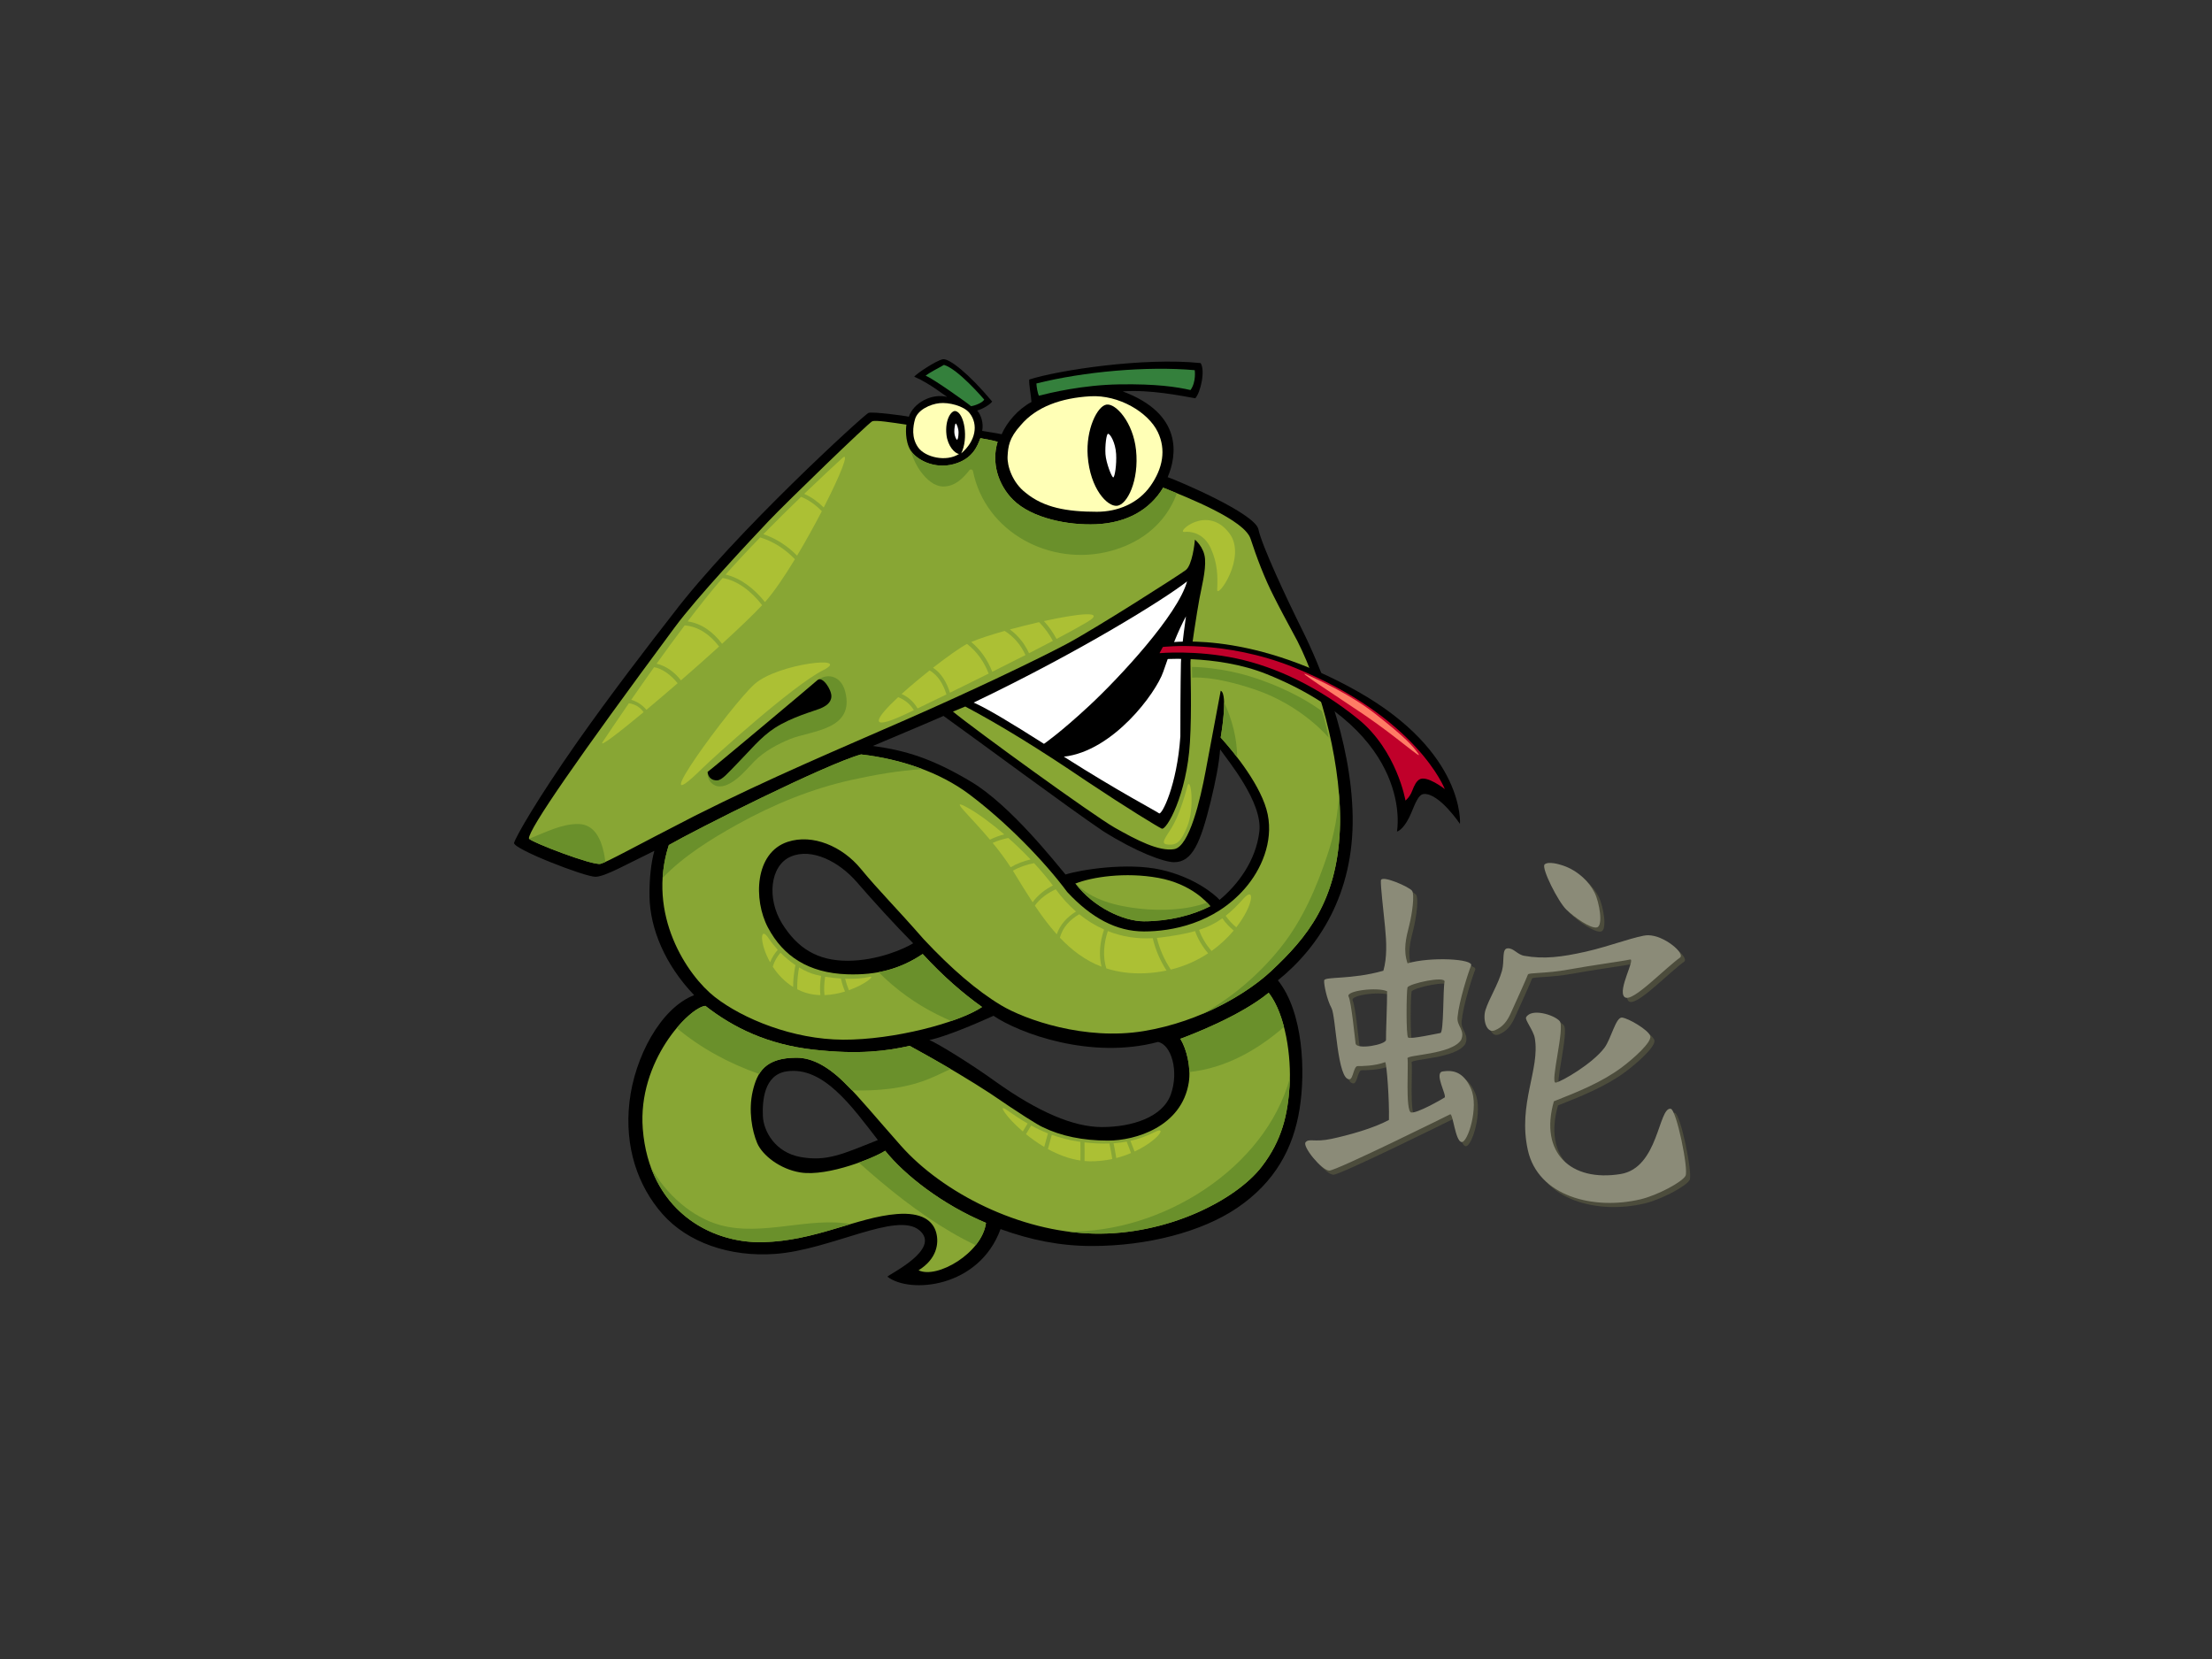 <?xml version="1.0" encoding="utf-8"?>
<!-- Generator: Adobe Illustrator 17.0.0, SVG Export Plug-In . SVG Version: 6.00 Build 0)  -->
<!DOCTYPE svg PUBLIC "-//W3C//DTD SVG 1.1//EN" "http://www.w3.org/Graphics/SVG/1.1/DTD/svg11.dtd">
<svg version="1.1" id="Layer_1" xmlns="http://www.w3.org/2000/svg" xmlns:xlink="http://www.w3.org/1999/xlink" x="0px" y="0px"
	 width="800px" height="600px" viewBox="0 0 800 600" enable-background="new 0 0 800 600" xml:space="preserve">
<rect x="0" y="0" width="800" height="600" fill="#333333" stroke="none"/>
<g>
	<path d="M432.293,144.039c1.938-2.155,3.673-9.953,1.939-12.724c-20.496-2.155-51.493,2.564-61.998,5.951
		c-0.157,1.743,0.655,5.697,0.815,8.108c-4.85,2.618-8.87,7.286-10.78,11.672c-2.171-0.46-5.427-0.919-7.053-1.211
		c0.567-2.727-0.383-5.741-1.801-7.372c1.992-0.517,4.828-2.271,5.409-3.245c-8.508-10.194-15.569-15.664-17.827-15.291
		c-2.258,0.373-9.726,5.302-10.333,6.321c5.335,2.214,11.69,7.299,11.894,7.299c-5.739-1.422-12.243,2.285-13.865,7.176
		c-1.621-0.406-13.172-1.913-14.6-1.392c-1.425,0.521-48.421,43.349-70.705,72.706c-8.308,10.603-22.89,29.626-34.636,46.345
		c-14.993,21.407-22.204,34.3-22.828,36.441c-0.625,2.141,25.924,12.439,29.519,12.28c3.593-0.161,11.091-4.493,21.219-9.387
		c-1.189,4.145-1.859,10.238-1.757,16.521c0.19,11.615,5.608,24.663,16.143,35.674c-12.141,4.686-21.562,22.495-23.401,38.683
		c-1.84,16.19,2.988,30.298,11.95,40.475c8.96,10.176,24.112,15.65,40.829,14.424c20.071-1.471,43.842-15.426,52.064-8.564
		c8.222,6.861-11.136,15.991-11.541,16.807c8.044,6.244,33.093,4.162,40.916-17.213c10.735,3.874,21.329,6.111,33.081,6.111
		c20.057,0,39.801-5.129,52.623-13.877c13.562-9.251,20.225-21.508,22.477-35.866c2.073-13.212,1.424-34.674-7.874-46.346
		c14.817-11.92,27.496-31.338,27.038-59.324c-0.458-27.985-12.221-55.282-18.195-67.308c-5.974-12.026-14.642-30.597-15.882-36.464
		c-1.237-5.867-29.792-17.861-32.83-18.881c3.364-7.799,5.606-22.885-16.276-31.021
		C416.183,140.858,426.888,143.115,432.293,144.039z M455.458,300.781c-1.264,10.588-7.812,19.221-14.383,24.671
		c-1.621-1.834-9.01-8.174-21.201-10.901c-12.189-2.727-29.123,0-34.511,1.728c-3.646-4.285-19.869-25.01-34.119-33.539
		c-14.253-8.533-23.934-11.362-35.546-12.96c2.305-1.005,21.489-9.021,25.54-10.854c13.816,9.901,44.732,32.884,57.699,41.651
		c11.951,7.544,22.039,11.246,25.685,11.246c6.687,0,9.566-7.167,13.214-21.847c1.822-7.544,3.038-13.662,3.443-18.962
		C444.034,275.014,456.724,290.195,455.458,300.781z M286.017,309.787c7.583-3.236,17.458,1.862,23.782,9.143
		c6.324,7.279,13.676,15.375,20.46,22.223c-3.105,1.939-12.816,6.307-23.702,6.32c-10.888,0.014-18.129-4.496-23.702-13.458
		C277.284,325.053,278.432,313.025,286.017,309.787z M418.791,376.832c4.88,0.948,7.638,10.66,4.651,18.986
		c-2.986,8.326-14.174,11.799-24.91,11.799c-10.328,0-23.095-5.502-38.288-16.309c-8.712-6.322-21.699-14.329-24.13-15.145
		c5.872-1.266,16.548-5.781,23.211-8.787C368.532,373.665,394.486,383.332,418.791,376.832z M275.905,403.684
		c-0.229-5.32,0.315-14.909,8.504-16.19c13.327-2.082,23.77,12.784,33.087,24.814c-12.765,5.097-18.38,7.794-27.803,6.176
		C280.27,416.866,276.135,409.002,275.905,403.684z"/>
	<path fill-rule="evenodd" clip-rule="evenodd" fill="#4C4C3C" d="M567.952,314.973c4.294,1.73,8.2,5.292,10.235,9.357
		c1.772,3.544,3.148,11.938,0.891,12.558c-2.257,0.621-8.272-3.717-11.064-6.376c-3.021-2.875-9.206-15.206-7.895-16.391
		C561.432,312.936,565.374,313.934,567.952,314.973z M500.903,319.956c-0.124,2.191,0.839,9.986,1.516,16.928
		c0.521,5.35,0.753,10.869-0.615,15.686c-11.57,3.315-21.281,2.018-21.419,3.521c-0.139,1.505,1.026,7.021,2.652,9.973
		c1.626,2.949,2.043,26.352,6.583,25.751c1.27-0.167,1.434-4.749,2.873-4.749c1.436,0,6.156,0,9.982-1.44
		c0.545,0.83,1.507,13.325,1.341,20.912c-5.692,3.081-14.608,5.514-20.79,6.845c-6.182,1.332-8.182-0.298-9.373,1.25
		c-1.193,1.546,5.912,10.223,8.579,10.223c2.668,0,42.679-19.824,43.704-20.342c1.023-0.518,1.847,9.602,4.103,10.015
		c2.26,0.413,6.363-12.596,3.488-19.203c-2.87-6.607-6.974-6.815-10.273-6.327c-3.297,0.485,1.657,8.805,0.671,9.444
		c-0.987,0.637-9.888,5.762-12.066,5.395c-2.176-0.366-0.901-18.218-1.341-19.562c-0.438-1.345,16.113-1.326,19.438-6.745
		c1.467-3.511-1.63-4.876-1.34-8.096c0.523-5.81,3.887-16.235,4.91-18.713c1.029-2.477-14.757-3.247-22.979-0.826
		c-1.653-4.782-0.556-9.198,0.569-13.589c1.126-4.385,2.017-11.234,1.071-12.635C511.244,322.27,501.03,317.765,500.903,319.956z
		 M523.924,356.618c-0.576,2.387-0.246,18.264-1.478,18.471c-1.228,0.206-10.9,2.322-11.695,1.651
		c-0.793-0.669-0.613-16.726-0.234-18.099C510.899,357.269,524.498,354.233,523.924,356.618z M503.144,359.992
		c0.053,4.205-0.475,15.85-0.393,17.574c0.081,1.727-10.671,3.719-11,1.314c-0.332-2.405-1.516-14.94-2.542-17.008
		C488.182,359.808,499.567,358.401,503.144,359.992z M552.746,347.173c-2.489-0.417-3.83-2.852-6.033-2.696
		c-2.201,0.152-1.029,4.546-2.009,8.092c-1.367,4.944-4.693,10.098-5.979,14.211c-1.067,3.414,0.342,8.514,3.295,7.377
		c2.956-1.138,4.615-3.452,5.863-6.242c2.081-4.654,5.751-12.649,6.203-13.996c0.228-0.68,6.729-0.306,14.528-1.752
		c7.797-1.445,20.107-3.098,22.338-3.645c2.231-0.548-4.487,10.872-2.011,13.491c1.373,1.454,5.439-1.633,9.878-5.459
		c3.574-3.081,8.162-7.279,10.23-8.706c2.069-1.427-5.557-8.07-11.501-8.114c-3.477-0.027-13.752,3.966-22.546,5.944
		C566.21,347.654,559.861,348.44,552.746,347.173z M553.417,369.436c-0.497,0.916,2.661,4.699,3.151,7.529
		c1.947,11.279-6.214,23.729-2.522,40.455c3.694,16.727,23.729,21.838,40.695,17.836c6.233-1.47,15.115-6.271,16.322-8.481
		c1.207-2.212-3.257-24.023-5.361-24.285c-4.461-0.557-4.363,21.374-18.1,23.61c-18.091,2.944-29.452-7.767-24.13-26.309
		c8.792-3.446,17.479-6.993,24.492-12.225c4.151-3.096,11.019-9.174,10.363-11.385c-0.654-2.212-7.963-6.462-10.22-6.667
		c-2.258-0.208-3.919,7.681-6.361,10.942c-4.293,5.727-15.387,12.186-17.603,12.59c-2.215,0.404,3.447-20.021,1.394-22.293
		C563.483,368.482,555.277,366.002,553.417,369.436z"/>
	<path fill="#34803C" d="M432.091,133.879c0,0,0.613,4.208-1.529,7.184c-4.998-1.128-12.293-2.263-25.695-2.052
		c-13.404,0.21-25.084,3.078-29.162,4.105c-0.444-1.096-0.818-3.079-0.875-4.421C391.916,134.393,414.857,132.341,432.091,133.879z"
		/>
	<path fill="#FFFFB6" d="M416.082,175.749c-4.487,6.363-11.877,9.339-19.373,9.339c-10.94,0-19.205-1.514-25.685-6.815
		c-4.865-3.67-6.822-9.767-6.619-13.256c0.205-3.49,0.499-6.547,4.752-11.235c5.671-6.728,14.704-9.846,25.103-10.46
		c10.401-0.615,21.044,5.803,24.472,12.931C421.792,162.614,420.567,169.387,416.082,175.749z"/>
	<path fill="#FFFFFF" d="M345.148,156.286c-0.066-1.29,0.279-3.074,0.484-3.106c0.332-0.051,1.05,1.761,1.044,3.234
		c-0.004,1.473-0.28,2.644-0.559,2.618C345.862,159.009,345.223,157.8,345.148,156.286z"/>
	<path fill="#FFFFB6" d="M345.621,148.678c-1.549-0.368-3.938,3.071-3.321,8.578c0.454,4.049,3.02,6.789,4.561,6.919
		c-4.678,3.02-12.251,1.195-14.778-2.328c-2.528-3.523-1.877-7.659-1.156-10.218c0.964-3.423,5.513-5.465,8.867-5.82
		c3.306-0.35,8.742,0.926,10.856,3.579c3.279,4.116,2.242,10.124-3.016,14.592C350.332,158.549,348.789,149.431,345.621,148.678z"/>
	<path fill="#34803C" d="M351.182,146.902c-0.555-0.607-13.99-10.199-16.417-11.015c1.675-1.333,4.205-2.494,6.635-3.92
		c5.103,1.522,13.979,11.877,14.549,12.537C355.457,145.607,352.57,146.739,351.182,146.902z"/>
	<path fill="#FFFFFF" d="M429.326,210.258c-3.322,12.108-24.607,34.949-35.251,44.855c-10.642,9.907-16.508,13.905-16.508,13.905
		c-11.549-7.339-20.365-12.682-25.429-14.924C391.001,235.504,421.628,216.374,429.326,210.258z"/>
	<path fill="#88A634" d="M426.888,375.699c4.457-1.632,21.903-8.398,31.944-16.651c6.191,7.915,8.24,23.431,7.565,33.687
		c-0.672,10.255-2.661,19.575-10.093,29.219c-9.251,12.008-34.068,24.805-60.809,24.198c-26.744-0.606-54.549-14.714-69.691-31.807
		c-9.199-10.381-15.399-17.942-19.45-21.813c-6.482-6.73-12.56-9.993-18.233-9.993c-11.344,0-14.284,5.182-15.891,12.122
		c-1.609,6.94-0.25,14.327,1.608,18.734c1.858,4.407,8.251,9.457,15.626,10.639c10.111,1.618,27.316-5.531,30.666-7.853
		c7.024,8.78,20.583,19.419,36.467,26.098c-1.406,10.897-17.723,20.38-24.386,17.142c6.663-4.163,7.354-9.714,6.435-13.414
		c-1.128-4.543-5.286-7.633-14.249-6.938c-14.437,1.12-29.238,9.705-48.49,10.175c-19.254,0.47-41.135-11.794-43.434-40.937
		c-1.936-24.544,16.777-43.939,22.629-44.523c10.234,7.986,22.644,13.997,39.191,15.849c16.544,1.85,26.595,0.449,34.7-1.386
		c14.18,7.747,22.745,13.062,29.024,17.137c10.735,7.341,17.22,11.421,19.045,12.233c6.682,3.265,14.583,4.895,23.701,4.895
		c9.926,0,26.626-5.044,29.173-21C430.796,386.105,429.189,379.401,426.888,375.699z"/>
	<path fill="#88A634" d="M388.946,319.549c5.897-2.349,17.996-4.25,30.027-2.045c12.031,2.207,17.726,9.003,18.739,10.225
		c-6.28,3.263-15.07,5.471-23.987,5.471C406.434,333.2,395.493,328.184,388.946,319.549z"/>
	<path fill="#88A634" d="M420.671,176.365c9.177,3.694,29.396,11.697,31.608,18.471c2.213,6.773,5.004,14.197,8.448,20.928
		c1.825,3.669,4.659,8.969,8.508,16.105c8.915,17.535,16.328,46.41,15.335,68.409c-1.16,25.674-11.718,38.647-24.819,50.904
		c-8.178,7.654-25.05,18.272-46.192,21.74c-21.142,3.468-42.779-4.115-51.493-9.343c-8.715-5.227-18.032-13.253-27.958-23.854
		c-10.332-11.826-16.147-17.449-22.813-25.543c-6.664-8.094-17.375-12.694-26.426-9.714c-11.951,3.932-12.45,20.942-7.125,30.991
		c5.516,10.408,14.707,16.42,28.609,16.907c10.684,0.374,19.189-1.874,27.35-7.339c7.294,7.951,14.586,14.27,21.473,19.164
		c-8.492,5.728-32.011,11.909-50.241,11.826c-18.228-0.084-36.352-7.597-46.364-15.405c-10.012-7.808-24.797-29.837-16.676-54.987
		c9.486-5.469,56.584-29.183,69.522-32.775c14.183,1.63,28.335,6.32,39.146,14.434c13.321,9.999,27.101,24.101,35.408,35.316
		c8.71,9.378,17.829,14.27,27.755,14.27c9.929,0,25.343-2.78,36.467-15.495c5.949-6.798,10.325-16.824,8.292-26.822
		c-2.033-9.995-11.966-22.265-17.003-27.818c0,0,2.78-15.808,0-16.925c-1.059,5.662-3.599,19.113-5.469,29.157
		c-1.871,10.044-5.846,27.182-11.332,28.133c-5.487,0.952-13.648-3.301-21.487-7.743c-7.839-4.443-50.734-35.563-58.546-42.002
		c1.416-0.612,3.037-1.223,4.454-1.834c12.357,6.522,26.944,15.493,43.761,26.911c14.99,9.989,25.581,16.42,27.279,17.241
		c1.698,0.821,9.081-12.186,10.217-31.227c0.691-11.597,0.179-25.101,0.184-28.832c0.005-3.73,2.457-18.81,3.221-22.962
		c0.763-4.152,2.397-10.251,2.048-14.55c-0.347-4.299-3.648-6.934-3.648-6.934c-0.105,1.301-0.957,9.202-3.322,11.013
		c-2.366,1.81-32.786,21.235-43.071,26.707c-10.283,5.472-33.511,16.609-57.94,27.322c-24.43,10.712-49.025,20.999-76.58,34.862
		c-22.284,11.419-31.297,16.544-34.035,17.332c-2.739,0.788-25.93-8.156-25.93-9.174c0-3.469,17.627-28.953,52.674-76.253
		c8.105-11.011,27.894-32.043,34.033-38.536c6.14-6.492,36.226-35.614,37.481-36.088c1.252-0.474,6.887,0.408,12.357,1.223l0,0
		c-0.204,1.02-0.568,5.839,1.418,9.175c1.987,3.337,8.432,7.068,15.67,5.114c6.908-1.866,8.56-6.574,9.655-9.396
		c1.642,0.334,4.467,0.779,6.232,1.312c-2.335,7.552,0.21,15.633,5.622,20.996c6.73,6.67,19.882,9.265,29.979,8.826
		C407.512,189.12,415.878,184.369,420.671,176.365z"/>
	<path fill="#6A902B" d="M344.104,445.708c2.863,1.676,5.786,3.202,8.739,4.656c1.98-2.462,3.384-5.222,3.753-8.083
		c-15.884-6.679-29.443-17.318-36.467-26.098c-1.356,0.94-5.004,2.671-9.516,4.293C321.059,429.819,332.017,438.636,344.104,445.708
		z"/>
	<path fill="#6A902B" d="M260.495,443.076c-10.081-2.754-19.709-11.088-25.189-21.189c6.944,19.402,24.665,27.748,40.6,27.357
		c11.969-0.292,22.217-3.72,31.728-6.542C292.684,439.989,275.783,447.251,260.495,443.076z"/>
	<path fill="#6A902B" d="M274.568,388.419c2.189-3.578,6.009-5.878,13.553-5.878c5.673,0,11.751,3.262,18.233,9.993
		c0.562,0.536,1.169,1.151,1.817,1.828c9.198,0.23,18.62-0.598,27.122-3.91c2.688-1.047,5.56-2.468,8.519-3.83
		c-4.152-2.439-9.008-5.2-14.82-8.374c-8.105,1.835-18.156,3.236-34.7,1.386c-16.547-1.852-28.957-7.864-39.191-15.849
		c-2.213,0.222-6.269,3.138-10.351,8.005C253.358,379.031,263.706,384.624,274.568,388.419z"/>
	<path fill="#6A902B" d="M386.052,445.383c3.147,0.426,6.302,0.699,9.443,0.77c26.741,0.607,51.558-12.189,60.809-24.198
		c7.433-9.644,9.421-18.965,10.093-29.219c0.06-0.91,0.09-1.871,0.105-2.854C457.608,422.505,420.216,446.029,386.052,445.383z"/>
	<path fill="#6A902B" d="M430.146,387.72c12.994-1.434,24.341-7.738,34.216-16.306c-1.242-4.788-3.047-9.192-5.53-12.365
		c-10.041,8.252-27.487,15.019-31.944,16.651C428.672,378.57,430.023,383.243,430.146,387.72z"/>
	<path fill="#6A902B" d="M412.131,328.622c-8.017-0.869-17.31-3.024-23.087-9.11c-0.032,0.012-0.068,0.024-0.098,0.036
		c6.547,8.635,17.488,13.651,24.779,13.651c8.917,0,17.707-2.207,23.987-5.471c-0.199-0.238-0.58-0.695-1.148-1.282
		C428.886,329.217,419.876,329.463,412.131,328.622z"/>
	<path fill="#6A902B" d="M333.157,170.77c1.904,2.52,4.754,5.235,8.145,5.176c4.074-0.071,6.959-2.891,9.335-5.937
		c0.34-0.436,1.136-0.185,1.242,0.329c4.495,22.333,28.16,34.632,49.554,28.994c10.188-2.685,18.748-8.765,23.221-18.54
		c0.362-0.793,0.679-1.602,0.997-2.408c-1.856-0.764-3.551-1.444-4.981-2.019c-4.793,8.004-13.16,12.755-24.268,13.238
		c-10.096,0.439-23.249-2.155-29.979-8.826c-5.412-5.363-7.957-13.444-5.622-20.996c-1.764-0.533-4.589-0.977-6.232-1.312
		c-1.095,2.822-2.747,7.53-9.655,9.396c-7.08,1.911-13.389-1.615-15.521-4.893C330.192,165.814,331.447,168.51,333.157,170.77z"/>
	<path fill="#6A902B" d="M296.11,245.718c-2.168,1.488-5.715,6.248-11.431,11.008c-5.715,4.761-20.793,17.256-23.06,19.141
		c-2.265,1.884-5.519,3.408-5.71,3.304c-0.199,1.555,0.514,3.972,2.757,4.927c2.275,0.97,4.954-0.371,6.923-1.776
		c2.802-1.999,4.903-4.6,7.294-7.039c3.45-3.518,8.507-6.243,12.977-8.045c7.466-3.009,23.455-3.173,19.807-17.156
		C304.212,244.494,299.461,243.419,296.11,245.718z"/>
	<path fill="#6A902B" d="M308.375,281.976c8.264-1.798,16.736-3.304,25.23-3.806c-7.056-2.674-14.609-4.448-22.188-5.319
		c-12.938,3.592-60.036,27.305-69.522,32.775c-1.309,4.056-2.016,8.028-2.249,11.874c7.696-7.982,17.521-14.053,27.047-19.348
		C279.745,290.897,293.772,285.154,308.375,281.976z"/>
	<path fill="#6A902B" d="M333.703,345.027c-5.035,3.372-10.208,5.513-15.938,6.574c6.185,6.268,13.6,11.54,21.151,15.298
		c1.685,0.838,3.393,1.623,5.111,2.384c4.699-1.617,8.605-3.373,11.15-5.091C348.289,359.297,340.997,352.978,333.703,345.027z"/>
	<path fill="#6A902B" d="M484.233,286.747c-0.003,0.081,0.003,0.163,0,0.243c-0.301,7.543-1.725,14.886-4.104,22.048
		c-4.005,12.048-9.085,23.827-17.064,33.78c-7.621,9.509-17.393,17.994-28.38,23.973c11.116-4.665,19.858-10.734,25.067-15.608
		c13.101-12.257,23.658-25.23,24.819-50.904C484.764,295.986,484.629,291.428,484.233,286.747z"/>
	<path fill="#6A902B" d="M218.413,308.47c-1.019-4.877-3.41-10.358-9.168-10.453c-6.212-0.103-11.989,3.061-17.897,5.326
		c1.314,1.434,23.208,9.827,25.866,9.061c0.414-0.119,0.995-0.351,1.721-0.675C218.801,310.64,218.639,309.552,218.413,308.47z"/>
	<path fill="#6A902B" d="M447.454,273.907c-0.065-6.808-1.796-13.624-4.751-19.969c0.142,5.029-1.224,12.797-1.224,12.797
		C443.106,268.526,445.24,271.02,447.454,273.907z"/>
	<path fill="#FFFFFF" d="M428.921,222.898c-1.213,8.768-1.825,14.476-1.825,16.923c0,0-0.203,8.969-0.203,26.504
		c-1.213,17.739-6.723,28.601-7.701,27.828c-0.978-0.773-14.583-7.847-34.437-20.487c17.791-1.983,33.333-23.007,35.955-30.735
		C423.332,235.202,426.007,228.268,428.921,222.898z"/>
	<path d="M403.988,182.928c3.726-0.387,8.032-9.182,6.873-20.176c-1.055-10.026-7.326-16.931-10.666-16.426
		c-3.34,0.505-7.508,8.975-6.812,18.56C394.247,176.751,400.471,183.295,403.988,182.928z"/>
	<path fill="#FFFFFF" d="M402.63,172.655c-0.551,0.031-2.616-5.276-2.822-8.391c-0.193-2.91,0.309-7.289,0.918-7.37
		c0.756-0.1,2.682,3.102,2.94,7.305C403.894,167.947,403.169,172.624,402.63,172.655z"/>
	<path d="M296.428,256.335c2.052-0.838,4.184-2.041,4.252-4.485c0.071-2.445-3.241-7.499-5.039-5.873
		c-1.797,1.626-37.79,31.807-39.733,33.194c0.19,2.033,1.593,3.132,3.446,3.059c1.852-0.074,4.009-2.807,7.294-6.116
		c4.207-4.241,8.391-9.506,13.571-12.845C286.37,259.306,294.376,257.172,296.428,256.335z"/>
	<path d="M417.69,238.59c0,0,21.901-2.242,40.464,5.23c53.859,21.682,47.074,56.92,47.074,56.92s2.057-0.345,4.455-5.174
		c1.659-3.336,2.905-8.251,5.266-8.407c5.57-0.374,13.074,10.823,13.074,10.823s1.998-25.784-36.831-47.809
		c-40.833-23.163-70.161-17.559-70.161-17.559L417.69,238.59z"/>
	<path fill="#C0002A" d="M420.557,233.985c0,0,22.283-2.76,47.478,7.417c44.513,17.979,54.504,43.987,54.504,43.987
		s-6.625-5.215-9.257-3.45c-1.026,0.688-1.712,1.897-2.571,4.139c-0.856,2.242-2.4,3.45-2.4,3.45s-3.084-18.112-17.139-29.497
		c-14.055-11.384-29.479-18.801-44.049-21.906c-14.568-3.105-27.766-1.899-27.766-1.899L420.557,233.985z"/>
	<path fill-rule="evenodd" clip-rule="evenodd" fill="#8B8B78" d="M566.466,313.478c4.294,1.73,8.201,5.292,10.235,9.357
		c1.772,3.544,3.149,11.938,0.891,12.558c-2.256,0.621-8.272-3.717-11.064-6.376c-3.021-2.875-9.206-15.206-7.894-16.391
		C559.947,311.441,563.888,312.439,566.466,313.478z M499.418,318.461c-0.122,2.191,0.841,9.987,1.516,16.928
		c0.523,5.35,0.756,10.869-0.615,15.686c-11.569,3.315-21.279,2.017-21.419,3.523c-0.139,1.504,1.026,7.021,2.652,9.971
		c1.626,2.949,2.043,26.354,6.583,25.753c1.27-0.169,1.434-4.751,2.873-4.751c1.436,0,6.156,0,9.983-1.44
		c0.544,0.83,1.505,13.325,1.34,20.913c-5.692,3.08-14.608,5.513-20.79,6.843c-6.182,1.333-8.181-0.297-9.373,1.251
		c-1.193,1.546,5.912,10.223,8.581,10.223s42.678-19.824,43.702-20.342c1.025-0.518,1.847,9.602,4.104,10.015
		c2.258,0.414,6.361-12.595,3.488-19.203c-2.872-6.607-6.976-6.813-10.273-6.327c-3.298,0.485,1.656,8.807,0.669,9.444
		c-0.985,0.637-9.889,5.762-12.064,5.397c-2.176-0.366-0.901-18.219-1.341-19.563c-0.44-1.346,16.111-1.326,19.438-6.746
		c1.469-3.509-1.63-4.876-1.34-8.096c0.521-5.81,3.886-16.235,4.91-18.713c1.028-2.476-14.758-3.247-22.98-0.826
		c-1.653-4.782-0.554-9.198,0.571-13.588c1.124-4.386,2.016-11.235,1.07-12.635C509.758,320.775,499.546,316.27,499.418,318.461z
		 M522.439,355.124c-0.574,2.387-0.246,18.264-1.477,18.472c-1.229,0.205-10.901,2.322-11.697,1.65
		c-0.793-0.669-0.613-16.726-0.232-18.099C509.415,355.775,523.014,352.739,522.439,355.124z M501.66,358.497
		c0.051,4.205-0.473,15.851-0.395,17.574c0.081,1.727-10.669,3.718-11,1.314c-0.33-2.405-1.514-14.941-2.542-17.008
		C486.698,358.315,498.081,356.906,501.66,358.497z M551.262,345.68c-2.489-0.417-3.83-2.854-6.033-2.697
		c-2.203,0.152-1.029,4.546-2.01,8.092c-1.367,4.944-4.693,10.098-5.977,14.211c-1.068,3.414,0.341,8.514,3.295,7.378
		c2.955-1.139,4.614-3.453,5.863-6.244c2.079-4.654,5.749-12.649,6.202-13.996c0.229-0.679,6.73-0.306,14.529-1.752
		c7.797-1.445,20.106-3.098,22.338-3.643c2.23-0.55-4.488,10.872-2.013,13.49c1.374,1.454,5.439-1.633,9.878-5.459
		c3.574-3.081,8.163-7.279,10.232-8.706c2.067-1.427-5.558-8.07-11.501-8.114c-3.479-0.027-13.753,3.966-22.548,5.944
		C564.726,346.159,558.375,346.945,551.262,345.68z M551.931,367.941c-0.497,0.918,2.661,4.699,3.151,7.529
		c1.95,11.279-6.214,23.729-2.522,40.455c3.694,16.727,23.731,21.838,40.698,17.836c6.232-1.471,15.112-6.271,16.319-8.481
		c1.207-2.212-3.256-24.023-5.361-24.285c-4.461-0.556-4.362,21.374-18.1,23.61c-18.089,2.944-29.45-7.766-24.13-26.309
		c8.792-3.446,17.479-6.993,24.493-12.225c4.151-3.095,11.019-9.173,10.362-11.385c-0.654-2.212-7.963-6.462-10.219-6.667
		c-2.26-0.208-3.92,7.681-6.363,10.942c-4.293,5.727-15.387,12.186-17.601,12.59c-2.215,0.404,3.446-20.021,1.394-22.293
		C561.997,366.988,553.792,364.508,551.931,367.941z"/>
	<path fill="#ACC034" d="M236.57,241.292c-2.95,4.142-5.757,8.157-8.273,11.801c2.084,0.603,4.062,1.887,5.484,3.623
		c3.514-2.934,7.366-6.214,11.294-9.615C242.862,244.331,239.749,241.865,236.57,241.292z"/>
	<path fill="#ACC034" d="M297.914,183.539c5.9-11.501,9.577-20.51,6.685-17.845c-2.366,2.182-7.485,6.901-13.75,12.911
		C293.442,179.75,295.808,181.456,297.914,183.539z"/>
	<path fill="#ACC034" d="M289.727,179.685c-4.24,4.083-8.938,8.7-13.643,13.506c4.645,1.571,8.777,4.287,12.188,7.766
		c3.138-5.243,6.248-10.87,8.95-16.075C295.021,182.61,292.506,180.797,289.727,179.685z"/>
	<path fill="#ACC034" d="M274.94,194.362c-4.321,4.442-8.612,9.011-12.512,13.435c5.361,1.227,10.345,5.054,14.232,9.946
		c0.069-0.077,0.154-0.167,0.222-0.241c3.084-3.495,6.842-9.046,10.604-15.246C284.028,198.634,279.772,195.845,274.94,194.362z"/>
	<path fill="#ACC034" d="M261.346,209.03c-0.437,0.501-0.869,1-1.294,1.497c-3.544,4.143-7.418,9.039-11.346,14.212
		c4.962,0.697,9.242,3.828,12.433,8.099c5.988-5.469,11.208-10.453,14.502-13.976C271.762,213.86,266.728,209.959,261.346,209.03z"
		/>
	<path fill="#ACC034" d="M247.619,226.185c-3.425,4.543-6.868,9.255-10.149,13.846c3.378,0.776,6.636,3.143,8.799,6.037
		c4.672-4.061,9.415-8.265,13.795-12.247C256.898,229.596,252.595,226.575,247.619,226.185z"/>
	<path fill="#ACC034" d="M231.305,255.971c-1.118-0.888-2.474-1.44-3.863-1.638c-4.362,6.335-7.778,11.437-9.461,13.978
		c-1.541,2.325,5.242-2.822,14.79-10.755C232.359,256.962,231.878,256.424,231.305,255.971z"/>
	<path fill="#ACC034" d="M363.198,301.759c-4.971-4.277-9.648-7.65-13.062-9.539c-7.265-4.023-0.128,1.927,7.898,11.454
		C359.702,302.84,361.476,302.201,363.198,301.759z"/>
	<path fill="#ACC034" d="M372.733,310.837c-2.644-2.772-5.378-5.398-8.058-7.778c-1.917,0.383-3.871,0.967-5.668,1.782
		c2.245,2.723,4.499,5.706,6.504,8.805C367.781,312.314,370.317,311.369,372.733,310.837z"/>
	<path fill="#ACC034" d="M399.305,336.165c-3.181-1.41-6.187-3.253-8.975-5.516c-3.39,1.948-6.006,4.727-7.002,8.484
		c4.327,4.559,9.195,8.234,15.048,10.479C397.326,345.389,397.785,340.599,399.305,336.165z"/>
	<path fill="#ACC034" d="M416.902,339.315c-5.75,0.326-11.204-0.574-16.235-2.573c-1.517,4.485-1.876,9.345-0.547,13.48
		c4.106,1.33,8.677,1.981,13.866,1.773c2.801-0.113,5.423-0.469,7.901-0.988C419.574,347.42,417.864,343.433,416.902,339.315z"/>
	<path fill="#ACC034" d="M442.089,332.124c-2.558,1.825-5.24,3.153-8.432,4.184c0.973,2.765,2.534,5.32,4.508,7.63
		c3.244-2.304,5.903-4.876,8.017-7.396C444.646,335.282,443.266,333.82,442.089,332.124z"/>
	<path fill="#ACC034" d="M447.126,335.375c6.328-8.126,6.866-15.194,2.498-10.279c-2.213,2.488-4.258,4.472-6.345,6.113
		C444.387,332.808,445.683,334.187,447.126,335.375z"/>
	<path fill="#ACC034" d="M432.216,336.743c-3.39,0.961-7.347,1.659-12.29,2.302c-0.514,0.066-1.02,0.102-1.529,0.151
		c0.975,4.052,2.712,7.967,5.041,11.469c5.243-1.29,9.718-3.402,13.487-5.888C434.861,342.345,433.231,339.655,432.216,336.743z"/>
	<path fill="#ACC034" d="M389.152,329.67c-2.656-2.313-5.114-4.996-7.326-8.041c-2.893,1.317-5.843,3.399-7.553,5.912
		c2.498,3.723,5.1,7.225,7.919,10.362C383.392,334.364,385.922,331.649,389.152,329.67z"/>
	<path fill="#ACC034" d="M380.795,320.26c-2.096-2.771-4.397-5.49-6.803-8.091c-2.543,0.481-5.275,1.377-7.675,2.726
		c0.048,0.081,0.104,0.16,0.154,0.24c2.331,3.814,4.626,7.588,6.994,11.184C375.289,323.766,378.05,321.595,380.795,320.26z"/>
	<path fill="#ACC034" d="M324.831,252.14c-8.035,7.469-11.466,12.75,2.536,6.208c0.797-0.372,1.871-0.882,3.158-1.497
		C329.244,254.795,327.417,253.148,324.831,252.14z"/>
	<path fill="#ACC034" d="M336.208,242.47c-3.491,2.762-7.068,5.753-10.128,8.524c2.616,1.163,4.461,2.994,5.783,5.216
		c2.787-1.339,6.378-3.079,10.429-5.058C341.131,247.396,339.244,244.227,336.208,242.47z"/>
	<path fill="#ACC034" d="M349.746,232.889c-0.035,0.017-0.072,0.036-0.107,0.054c-2.491,1.32-7.172,4.635-12.192,8.551
		c3.014,1.971,4.919,5.228,6.122,9.032c4.318-2.115,9.105-4.477,13.991-6.912C355.954,239.436,353.406,235.736,349.746,232.889z"/>
	<path fill="#ACC034" d="M363.352,228.176c-4.925,1.391-9.3,2.811-12.093,4.007c3.52,2.922,5.992,6.635,7.609,10.778
		c4.029-2.011,8.099-4.062,12.007-6.055C369.252,233.386,366.822,230.361,363.352,228.176z"/>
	<path fill="#ACC034" d="M375.8,225.009c-3.509,0.8-7.139,1.707-10.573,2.644c3.129,2.262,5.382,5.216,6.937,8.593
		c3.029-1.549,5.929-3.049,8.63-4.469C379.454,229.302,377.797,227.021,375.8,225.009z"/>
	<path fill="#ACC034" d="M377.542,224.62c1.807,1.947,3.307,4.135,4.567,6.467c4.544-2.402,8.424-4.524,11.089-6.113
		C400.346,220.711,390.078,221.864,377.542,224.62z"/>
	<path fill="#ACC034" d="M254.112,277.774c4.003-3.941,32.667-29.888,43.556-35.367c10.89-5.479-16.331-2.491-24.746,4.982
		C264.507,254.861,231.345,300.189,254.112,277.774z"/>
	<path fill="#ACC034" d="M422.024,305.401c-2.417-0.324-0.419-2.53,1.71-6.024c2.322-3.812,4.397-9.958,5.618-14.754
		c1.223-4.794,2.891,7.428,0,14.383C427.155,304.295,425.689,305.892,422.024,305.401z"/>
	<path fill="#ACC034" d="M428.426,192.372c1.761-0.237,6.865,0.115,9.497,5.988c2.444,5.455,2.518,10.018,2.289,14.855
		c-0.176,3.71,10.869-11.63,4.461-20.267C436.627,182.106,424.993,192.833,428.426,192.372z"/>
	<path fill="#6A902B" d="M431.089,241.198c0,0,10.794-0.045,23.167,4.125c12.923,4.354,20.571,9.521,23.814,11.852
		c1.324,3.664,2.45,9.592,2.45,9.592s-9.525-11.533-26.404-17.304c-15.53-5.31-22.97-4.369-22.97-4.369L431.089,241.198z"/>
	<path fill="#ACC034" d="M287.682,349.043c-1.84-1.236-3.685-2.729-5.415-4.478c-1.278,1.498-2.257,3.176-2.786,5.056
		c1.781,2.733,4.223,5.385,7.36,7.324C286.861,354.322,287.136,351.646,287.682,349.043z"/>
	<path fill="#ACC034" d="M304.117,353.891c-1.852-0.118-3.771-0.322-5.689-0.654c-0.342,2.194-0.497,4.481-0.241,6.66
		c2.607-0.09,5.135-0.598,7.413-1.297C304.977,357.087,304.486,355.508,304.117,353.891z"/>
	<path fill="#ACC034" d="M314.387,353.311c-2.124,0.535-5.242,0.779-8.728,0.66c0.348,1.425,0.803,2.816,1.359,4.151
		C313.047,355.968,316.805,352.704,314.387,353.311z"/>
	<path fill="#ACC034" d="M296.951,352.957c-0.652-0.133-1.302-0.274-1.942-0.437c-1.837-0.461-3.901-1.362-6.007-2.629
		c-0.502,2.613-0.711,5.289-0.675,7.889c1.031,0.521,2.109,0.984,3.277,1.329c1.686,0.502,3.404,0.741,5.102,0.791
		C296.449,357.604,296.594,355.216,296.951,352.957z"/>
	<path fill="#ACC034" d="M281.283,343.515c-1.175-1.287-2.299-2.665-3.297-4.172c-3.173-4.788-3.359,1.736,0.53,8.677
		C279.16,346.371,280.111,344.874,281.283,343.515z"/>
	<path fill="#ACC034" d="M369.915,409.213c0.574-0.964,1.153-1.925,1.733-2.884c-2.759-1.594-5.293-3.319-7.762-5.049
		C360.823,399.136,363.789,403.938,369.915,409.213z"/>
	<path fill="#ACC034" d="M379.005,409.896c-2.168-0.854-4.18-1.813-6.069-2.845c-0.628,1.04-1.251,2.081-1.871,3.126
		c1.953,1.594,4.18,3.19,6.59,4.623C378.099,413.165,378.548,411.529,379.005,409.896z"/>
	<path fill="#ACC034" d="M390.732,412.96c-0.224-0.033-0.431-0.048-0.658-0.083c-3.596-0.562-6.78-1.413-9.673-2.453
		c-0.479,1.71-0.951,3.423-1.412,5.139c3.621,1.995,7.623,3.551,11.766,4.151C390.783,417.462,390.774,415.211,390.732,412.96z"/>
	<path fill="#ACC034" d="M401.235,413.551c-2.784,0.107-5.754,0.001-9.013-0.405c0.038,2.251,0.044,4.499,0.017,6.751
		c0.586,0.05,1.174,0.087,1.763,0.096c2.937,0.041,5.707-0.276,8.267-0.827C401.969,417.287,401.628,415.415,401.235,413.551z"/>
	<path fill="#ACC034" d="M417.571,409.451c-2.721,1.368-5.598,2.435-8.737,3.146c0.494,1.291,1.012,2.576,1.504,3.859
		C418.795,412.519,422.418,407.01,417.571,409.451z"/>
	<path fill="#ACC034" d="M407.477,412.87c-1.516,0.286-3.086,0.5-4.736,0.619c0.368,1.772,0.694,3.548,0.978,5.334
		c1.929-0.494,3.701-1.126,5.338-1.816C408.562,415.633,408.013,414.254,407.477,412.87z"/>
	<path fill="#FF7C65" d="M472.648,244.01c4.763,2.197,15.872,7.188,24.998,14.375c10.844,8.541,13.292,11.381,15.276,14.177
		c1.983,2.795-7.936-6.19-19.441-13.976C482.201,250.952,467.968,241.852,472.648,244.01z"/>
</g>
</svg>
